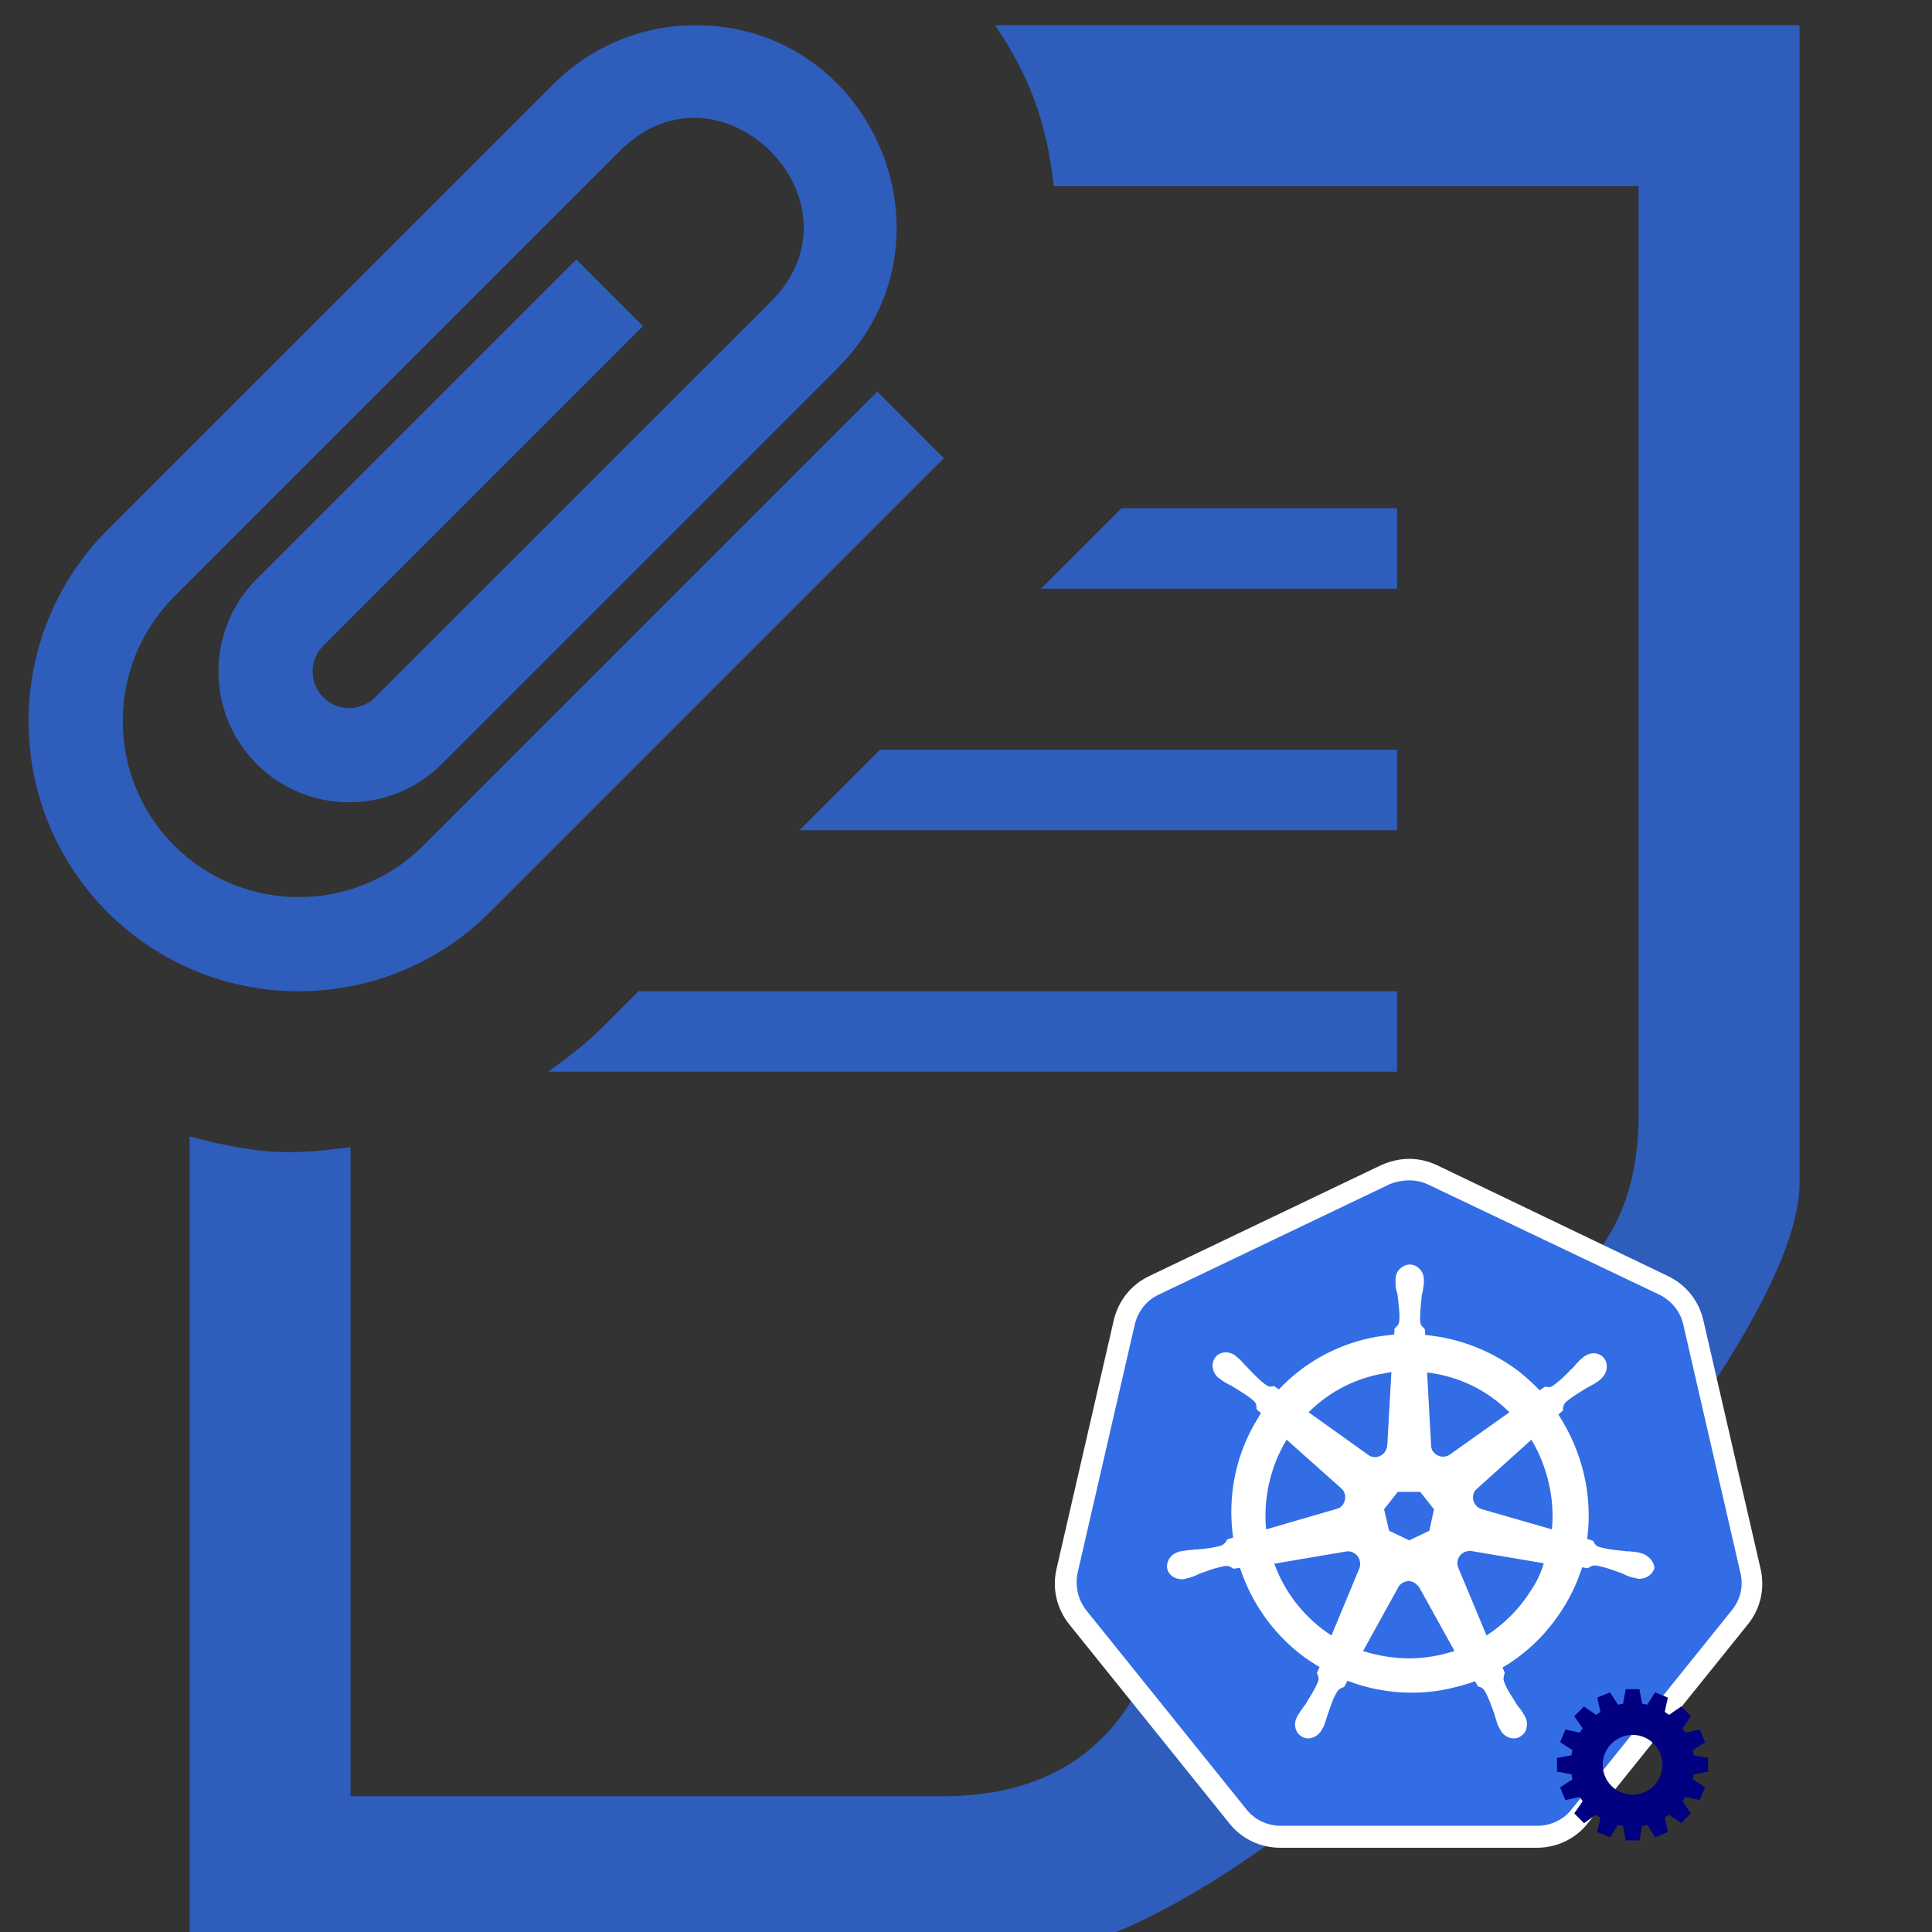 <?xml version="1.0" encoding="UTF-8" standalone="no"?>
<svg
   xmlns:dc="http://purl.org/dc/elements/1.1/"
   xmlns:cc="http://creativecommons.org/ns#"
   xmlns:rdf="http://www.w3.org/1999/02/22-rdf-syntax-ns#"
   xmlns:svg="http://www.w3.org/2000/svg"
   xmlns="http://www.w3.org/2000/svg"
   xmlns:sodipodi="http://sodipodi.sourceforge.net/DTD/sodipodi-0.dtd"
   xmlns:inkscape="http://www.inkscape.org/namespaces/inkscape"
   width="24"
   height="24"
   viewBox="0 0 24 24"
   version="1.1"
   id="svg4"
   sodipodi:docname="kube-configmap.svg"
   inkscape:version="0.92.2 5c3e80d, 2017-08-06"
   inkscape:export-filename="kube-configmap.png"
   inkscape:export-xdpi="255.25101"
   inkscape:export-ydpi="255.25101">
  <rect x="0" y="0" width="24" height="24" fill="#333333" stroke="none"/>
  <defs
     id="defs8" />
  <sodipodi:namedview
     pagecolor="#ffffff"
     bordercolor="#666666"
     borderopacity="1"
     objecttolerance="10"
     gridtolerance="10"
     guidetolerance="10"
     inkscape:pageopacity="0"
     inkscape:pageshadow="2"
     inkscape:window-width="1565"
     inkscape:window-height="985"
     id="namedview6"
     showgrid="false"
     inkscape:zoom="21.048841"
     inkscape:cx="11.642261"
     inkscape:cy="18.372113"
     inkscape:window-x="0"
     inkscape:window-y="0"
     inkscape:window-maximized="0"
     inkscape:current-layer="layer4" />
  <g
     inkscape:groupmode="layer"
     id="layer5"
     inkscape:label="note"
     style="display:inline">
    <path
       id="path3859"
       d="M 11.725,5.692 6.085,11.332 c -0.655,0.655 -1.515,0.982 -2.374,0.982 -1.855,0 -3.356,-1.498 -3.356,-3.356 0,-0.86 0.327,-1.721 0.981,-2.375 L 6.876,1.044 c 0.487,-0.487 1.125,-0.731 1.765,-0.731 2.206,0 3.338,2.686 1.765,4.259 l -4.919,4.919 c -0.634,0.634 -1.665,0.634 -2.298,0 -0.634,-0.633 -0.634,-1.664 0,-2.298 l 3.97,-3.97 0.828,0.828 -3.97,3.97 c -0.178,0.177 -0.178,0.465 0,0.642 0.177,0.178 0.465,0.178 0.642,0 l 4.919,-4.918 c 1.239,-1.243 -0.636,-3.112 -1.873,-1.874 L 2.165,7.411 c -0.853,0.853 -0.853,2.24 0,3.094 0.854,0.852 2.24,0.852 3.093,0 L 10.898,4.865 Z m 0.637,-5.379 c 0.409,0.609 0.635,1.17 0.729,2 h 7.264 V 13.856 c 0,4.107 -6,2.457 -6,2.457 0,0 1.518,6 -2.638,6 H 4.355 v -8.062 c -0.63,0.075 -1,0.13 -2,-0.133 v 10.195 H 12.544 c 3.163,0 9.811,-7.223 9.811,-9.614 V 0.313 Z m 4.993,6 h -3.423 l -0.793,0.793 -0.207,0.207 h 4.423 z m 0,3 h -6.423 L 9.932,10.313 h 7.423 z m 0,3 H 7.932 l -0.433,0.433 c -0.212,0.213 -0.449,0.395 -0.689,0.567 H 17.355 Z"
       inkscape:connector-curvature="0"
       style="fill:#2f5dbc;fill-opacity:1" />
  </g>
  <g
     inkscape:groupmode="layer"
     id="layer4"
     inkscape:label="wrk2"
     style="display:inline">
    <g
       style="display:inline"
       id="g1969"
       transform="matrix(0.035,0,0,0.035,13.077,14.353)">
      <g
         style="display:inline;opacity:1"
         inkscape:label="kube-layer"
         id="layer2-7">
        <g
           transform="matrix(0.983,0,0,0.983,0.236,1.058)"
           id="g4777">
          <path
             inkscape:connector-curvature="0"
             style="fill:#326de6"
             d="m 82.085,244.934 c -5.946,0 -11.561,-2.643 -15.36,-7.432 L 8.919,165.657 C 5.12,160.867 3.634,154.756 5.12,148.81 L 25.765,59.128 C 27.086,53.182 31.05,48.392 36.501,45.75 L 120.072,5.781 c 2.643,-1.321 5.615,-1.982 8.588,-1.982 2.973,0 5.946,0.661 8.588,1.982 l 83.572,39.804 c 5.45,2.643 9.414,7.432 10.735,13.378 l 20.645,89.683 c 1.321,5.946 0,12.057 -3.799,16.846 l -57.806,71.845 c -3.799,4.625 -9.414,7.432 -15.36,7.432 z"
             id="path4779" />
          <path
             inkscape:connector-curvature="0"
             style="fill:#ffffff"
             d="m 128.495,7.928 c 2.312,0 4.625,0.495 6.772,1.486 l 83.572,39.804 c 4.294,2.147 7.597,6.111 8.588,10.735 l 20.645,89.683 c 1.156,4.79 0,9.745 -3.138,13.543 l -57.806,71.845 c -2.973,3.799 -7.597,5.946 -12.387,5.946 H 82.085 c -4.79,0 -9.414,-2.147 -12.387,-5.946 L 11.892,163.179 C 8.919,159.381 7.763,154.426 8.754,149.636 L 29.399,59.954 C 30.555,55.164 33.693,51.2 37.987,49.218 L 121.559,9.249 c 2.147,-0.826 4.625,-1.321 6.937,-1.321 z m 0,-7.763 v 0 c -3.468,0 -6.937,0.826 -10.24,2.312 L 34.684,42.446 C 28.077,45.585 23.453,51.365 21.801,58.467 L 1.156,148.15 c -1.652,7.102 0,14.369 4.625,20.15 l 57.806,71.845 c 4.459,5.615 11.231,8.754 18.333,8.754 h 92.655 c 7.102,0 13.874,-3.138 18.333,-8.754 l 57.806,-71.845 c 4.625,-5.615 6.276,-13.048 4.625,-20.15 L 234.694,58.467 C 233.043,51.365 228.418,45.585 221.812,42.446 L 138.57,2.477 C 135.432,0.991 131.964,0.165 128.495,0.165 Z"
             id="path4781" />
          <path
             inkscape:connector-curvature="0"
             style="fill:#ffffff"
             d="m 212.232,142.534 v 0 0 c -0.165,0 -0.165,0 0,0 h -0.165 c -0.165,0 -0.33,0 -0.33,-0.165 -0.33,0 -0.661,-0.165 -0.991,-0.165 -1.156,-0.165 -2.147,-0.33 -3.138,-0.33 -0.495,0 -0.991,0 -1.652,-0.165 h -0.165 c -3.468,-0.33 -6.276,-0.661 -8.919,-1.486 -1.156,-0.495 -1.486,-1.156 -1.817,-1.817 0,-0.165 -0.165,-0.165 -0.165,-0.33 v 0 l -2.147,-0.661 c 0.991,-7.597 0.661,-15.525 -1.156,-23.288 -1.817,-7.763 -4.955,-15.03 -9.249,-21.636 l 1.652,-1.486 v -0.33 c 0,-0.826 0.165,-1.652 0.826,-2.477 1.982,-1.817 4.459,-3.303 7.432,-5.12 v 0 c 0.495,-0.33 0.991,-0.495 1.486,-0.826 0.991,-0.495 1.817,-0.991 2.808,-1.652 0.165,-0.165 0.495,-0.33 0.826,-0.661 0.165,-0.165 0.33,-0.165 0.33,-0.33 v 0 c 2.312,-1.982 2.808,-5.285 1.156,-7.432 -0.826,-1.156 -2.312,-1.817 -3.799,-1.817 -1.321,0 -2.477,0.495 -3.634,1.321 v 0 0 c -0.165,0.165 -0.165,0.165 -0.33,0.33 -0.33,0.165 -0.495,0.495 -0.826,0.661 -0.826,0.826 -1.486,1.486 -2.147,2.312 -0.33,0.33 -0.661,0.826 -1.156,1.156 v 0 c -2.312,2.477 -4.459,4.459 -6.606,5.946 -0.495,0.33 -0.991,0.495 -1.486,0.495 -0.33,0 -0.661,0 -0.991,-0.165 h -0.33 v 0 l -1.982,1.321 c -2.147,-2.312 -4.459,-4.294 -6.772,-6.276 -9.91,-7.763 -21.966,-12.552 -34.519,-13.708 l -0.165,-2.147 C 133.946,61.44 133.946,61.44 133.781,61.275 c -0.495,-0.495 -1.156,-0.991 -1.321,-2.147 -0.165,-2.643 0.165,-5.615 0.495,-8.919 v -0.165 c 0,-0.495 0.165,-1.156 0.33,-1.652 0.165,-0.991 0.33,-1.982 0.495,-3.138 v -0.991 -0.495 0 0 c 0,-2.973 -2.312,-5.45 -5.12,-5.45 -1.321,0 -2.643,0.661 -3.634,1.652 -0.991,0.991 -1.486,2.312 -1.486,3.799 v 0 0 0.33 0.991 c 0,1.156 0.165,2.147 0.495,3.138 0.165,0.495 0.165,0.991 0.33,1.652 v 0.165 c 0.33,3.303 0.826,6.276 0.495,8.919 -0.165,1.156 -0.826,1.652 -1.321,2.147 -0.165,0.165 -0.165,0.165 -0.33,0.33 v 0 l -0.165,2.147 c -2.973,0.33 -5.946,0.661 -8.919,1.321 -12.717,2.808 -23.948,9.249 -32.702,18.498 l -1.652,-1.156 h -0.33 c -0.33,0 -0.661,0.165 -0.991,0.165 -0.495,0 -0.991,-0.165 -1.486,-0.495 -2.147,-1.486 -4.294,-3.634 -6.606,-6.111 v 0 C 70.028,75.479 69.698,74.983 69.203,74.653 68.542,73.827 67.881,73.166 67.055,72.341 66.89,72.175 66.56,72.01 66.23,71.68 66.065,71.515 65.899,71.515 65.899,71.35 v 0 c -0.991,-0.826 -2.312,-1.321 -3.634,-1.321 -1.486,0 -2.973,0.661 -3.799,1.817 -1.652,2.147 -1.156,5.45 1.156,7.432 v 0 0 c 0.165,0 0.165,0.165 0.33,0.165 0.33,0.165 0.495,0.495 0.826,0.661 0.991,0.661 1.817,1.156 2.808,1.652 0.495,0.165 0.991,0.495 1.486,0.826 v 0 c 2.973,1.817 5.45,3.303 7.432,5.12 0.826,0.826 0.826,1.652 0.826,2.477 v 0.33 0 l 1.652,1.486 c -0.33,0.495 -0.661,0.826 -0.826,1.321 -8.258,13.048 -11.396,28.408 -9.249,43.603 l -2.147,0.661 c 0,0.165 -0.165,0.165 -0.165,0.33 -0.33,0.661 -0.826,1.321 -1.817,1.817 -2.477,0.826 -5.45,1.156 -8.919,1.486 h -0.165 c -0.495,0 -1.156,0 -1.652,0.165 -0.991,0 -1.982,0.165 -3.138,0.33 -0.33,0 -0.661,0.165 -0.991,0.165 -0.165,0 -0.33,0 -0.495,0.165 v 0 0 c -2.973,0.661 -4.79,3.468 -4.294,6.111 0.495,2.312 2.643,3.799 5.285,3.799 0.495,0 0.826,0 1.321,-0.165 v 0 0 c 0.165,0 0.33,0 0.33,-0.165 0.33,0 0.661,-0.165 0.991,-0.165 1.156,-0.33 1.982,-0.661 2.973,-1.156 0.495,-0.165 0.991,-0.495 1.486,-0.661 h 0.165 c 3.138,-1.156 5.946,-2.147 8.588,-2.477 h 0.33 c 0.991,0 1.652,0.495 2.147,0.826 0.165,0 0.165,0.165 0.33,0.165 v 0 l 2.312,-0.33 c 3.964,12.222 11.561,23.123 21.636,31.05 2.312,1.817 4.625,3.303 7.102,4.79 l -0.991,2.147 c 0,0.165 0.165,0.165 0.165,0.33 0.33,0.661 0.661,1.486 0.33,2.643 -0.991,2.477 -2.477,4.955 -4.294,7.763 v 0.165 c -0.33,0.495 -0.661,0.826 -0.991,1.321 -0.661,0.826 -1.156,1.652 -1.817,2.643 -0.165,0.165 -0.33,0.495 -0.495,0.826 0,0.165 -0.165,0.33 -0.165,0.33 v 0 0 c -1.321,2.808 -0.33,5.946 2.147,7.102 0.661,0.33 1.321,0.495 1.982,0.495 1.982,0 3.964,-1.321 4.955,-3.138 v 0 0 c 0,-0.165 0.165,-0.33 0.165,-0.33 0.165,-0.33 0.33,-0.661 0.495,-0.826 0.495,-1.156 0.661,-1.982 0.991,-2.973 0.165,-0.495 0.33,-0.991 0.495,-1.486 v 0 c 1.156,-3.303 1.982,-5.946 3.468,-8.258 0.661,-0.991 1.486,-1.156 2.147,-1.486 0.165,0 0.165,0 0.33,-0.165 v 0 l 1.156,-2.147 c 7.267,2.808 15.195,4.294 23.123,4.294 4.79,0 9.745,-0.495 14.369,-1.652 2.973,-0.661 5.781,-1.486 8.588,-2.477 l 0.991,1.817 c 0.165,0 0.165,0 0.33,0.165 0.826,0.165 1.486,0.495 2.147,1.486 1.321,2.312 2.312,5.12 3.468,8.258 v 0.165 c 0.165,0.495 0.33,0.991 0.495,1.486 0.33,0.991 0.495,1.982 0.991,2.973 0.165,0.33 0.33,0.495 0.495,0.826 0,0.165 0.165,0.33 0.165,0.33 v 0 0 c 0.991,1.982 2.973,3.138 4.955,3.138 0.661,0 1.321,-0.165 1.982,-0.495 1.156,-0.661 2.147,-1.652 2.477,-2.973 0.33,-1.321 0.33,-2.808 -0.33,-4.129 v 0 0 c 0,-0.165 -0.165,-0.165 -0.165,-0.33 -0.165,-0.33 -0.33,-0.661 -0.495,-0.826 -0.495,-0.991 -1.156,-1.817 -1.817,-2.643 -0.33,-0.495 -0.661,-0.826 -0.991,-1.321 v -0.165 c -1.817,-2.808 -3.468,-5.285 -4.294,-7.763 -0.33,-1.156 0,-1.817 0.165,-2.643 0,-0.165 0.165,-0.165 0.165,-0.33 v 0 l -0.826,-1.982 c 8.754,-5.12 16.186,-12.387 21.801,-21.306 2.973,-4.625 5.285,-9.745 6.937,-14.865 l 1.982,0.33 c 0.165,0 0.165,-0.165 0.33,-0.165 0.661,-0.33 1.156,-0.826 2.147,-0.826 h 0.33 c 2.643,0.33 5.45,1.321 8.588,2.477 h 0.165 c 0.495,0.165 0.991,0.495 1.486,0.661 0.991,0.495 1.817,0.826 2.973,1.156 0.33,0 0.661,0.165 0.991,0.165 0.165,0 0.33,0 0.495,0.165 v 0 c 0.495,0.165 0.826,0.165 1.321,0.165 2.477,0 4.625,-1.652 5.285,-3.799 0,-1.982 -1.817,-4.625 -4.79,-5.45 z m -76.47,-8.093 -7.267,3.468 -7.267,-3.468 -1.817,-7.763 4.955,-6.276 h 8.093 l 4.955,6.276 z m 43.107,-17.177 c 1.321,5.615 1.652,11.231 1.156,16.681 l -25.27,-7.267 c -2.312,-0.661 -3.634,-2.973 -3.138,-5.285 0.165,-0.661 0.495,-1.321 0.991,-1.817 l 19.985,-18.003 c 2.808,4.625 4.955,9.91 6.276,15.69 z M 164.666,91.665 143.03,107.025 c -1.817,1.156 -4.294,0.826 -5.781,-0.991 -0.495,-0.495 -0.661,-1.156 -0.826,-1.817 l -1.486,-26.921 c 11.396,1.321 21.801,6.441 29.729,14.369 z M 116.769,78.121 c 1.817,-0.33 3.468,-0.661 5.285,-0.991 l -1.486,26.426 c -0.165,2.312 -1.982,4.294 -4.459,4.294 -0.661,0 -1.486,-0.165 -1.982,-0.495 L 92.16,91.665 c 6.772,-6.772 15.195,-11.396 24.609,-13.543 z m -32.537,23.453 19.654,17.507 c 1.817,1.486 1.982,4.294 0.495,6.111 -0.495,0.661 -1.156,1.156 -1.982,1.321 l -25.6,7.432 c -0.991,-11.231 1.486,-22.627 7.432,-32.372 z m -4.459,44.759 26.261,-4.459 c 2.147,-0.165 4.129,1.321 4.625,3.468 0.165,0.991 0.165,1.817 -0.165,2.643 v 0 l -10.075,24.279 C 91.169,166.317 83.737,157.234 79.773,146.333 Z M 140.057,179.2 c -3.799,0.826 -7.597,1.321 -11.561,1.321 -5.781,0 -11.396,-0.991 -16.681,-2.643 l 13.048,-23.618 c 1.321,-1.486 3.468,-2.147 5.285,-1.156 0.826,0.495 1.486,1.156 1.982,1.817 v 0 l 12.717,22.957 c -1.486,0.495 -3.138,0.826 -4.79,1.321 z m 32.206,-22.957 c -4.129,6.606 -9.579,11.892 -15.855,16.021 l -10.405,-24.939 c -0.495,-1.982 0.33,-4.129 2.312,-5.12 0.661,-0.33 1.486,-0.495 2.312,-0.495 l 26.426,4.459 c -0.991,3.634 -2.643,6.937 -4.79,10.075 z"
             id="path4783" />
        </g>
      </g>
      <g
         style="display:inline;opacity:0.85"
         inkscape:label="admin"
         id="layer3-9">
        <g
           style="fill:#0000ff"
           transform="matrix(10.496,0,0,10.496,1.716,0.661)"
           id="g1000">
          <g
             style="fill:#0000ff"
             id="info" />
          <g
             style="fill:#0000ff"
             id="icons" />
        </g>
      </g>
      <g
         style="display:inline"
         inkscape:label="RC"
         id="layer1-3">
        <g
           style="fill:#000080"
           transform="matrix(2.439,0,0,2.439,164.349,179.697)"
           id="g4741">
          <path
             style="fill:#000080"
             d="M 28,16 V 14 L 25.894,13.617 C 25.855,13.366 25.806,13.118 25.746,12.874 L 27.545,11.715 26.78,9.867 24.688,10.319 C 24.556,10.103 24.415,9.893 24.266,9.69 L 25.485,7.929 24.071,6.515 22.31,7.734 C 22.107,7.585 21.897,7.444 21.681,7.312 L 22.133,5.22 20.285,4.455 19.126,6.254 C 18.882,6.195 18.634,6.145 18.383,6.106 L 18,4 H 16 L 15.617,6.106 C 15.366,6.145 15.118,6.194 14.874,6.254 L 13.715,4.455 11.867,5.22 12.319,7.312 C 12.103,7.444 11.893,7.585 11.69,7.734 L 9.929,6.515 8.515,7.929 9.734,9.69 C 9.585,9.893 9.444,10.103 9.312,10.319 L 7.22,9.867 6.455,11.715 8.254,12.874 C 8.195,13.118 8.145,13.366 8.106,13.617 L 6,14 v 2 l 2.106,0.383 c 0.039,0.251 0.088,0.499 0.148,0.743 l -1.799,1.159 0.765,1.848 2.092,-0.452 c 0.132,0.216 0.273,0.426 0.422,0.629 l -1.219,1.761 1.414,1.414 1.761,-1.219 c 0.203,0.149 0.413,0.29 0.629,0.422 l -0.452,2.092 1.848,0.765 1.159,-1.799 c 0.244,0.059 0.492,0.109 0.743,0.148 L 16,26 h 2 l 0.383,-2.106 c 0.251,-0.039 0.499,-0.088 0.743,-0.148 l 1.159,1.799 1.848,-0.765 -0.452,-2.092 c 0.216,-0.132 0.426,-0.273 0.629,-0.422 l 1.761,1.219 1.414,-1.414 -1.219,-1.761 c 0.149,-0.203 0.29,-0.413 0.422,-0.629 l 2.092,0.452 0.765,-1.848 -1.799,-1.159 c 0.059,-0.244 0.109,-0.492 0.148,-0.743 z m -11,3.35 c -2.402,0 -4.35,-1.948 -4.35,-4.35 0,-2.402 1.948,-4.35 4.35,-4.35 2.402,0 4.35,1.948 4.35,4.35 0,2.402 -1.948,4.35 -4.35,4.35 z"
             id="path4743"
             inkscape:connector-curvature="0"
             sodipodi:nodetypes="cccccccccccccccccccccccccccccccccccccccccccccccccccccccccccccccccsssss" />
        </g>
      </g>
    </g>
  </g>
</svg>
